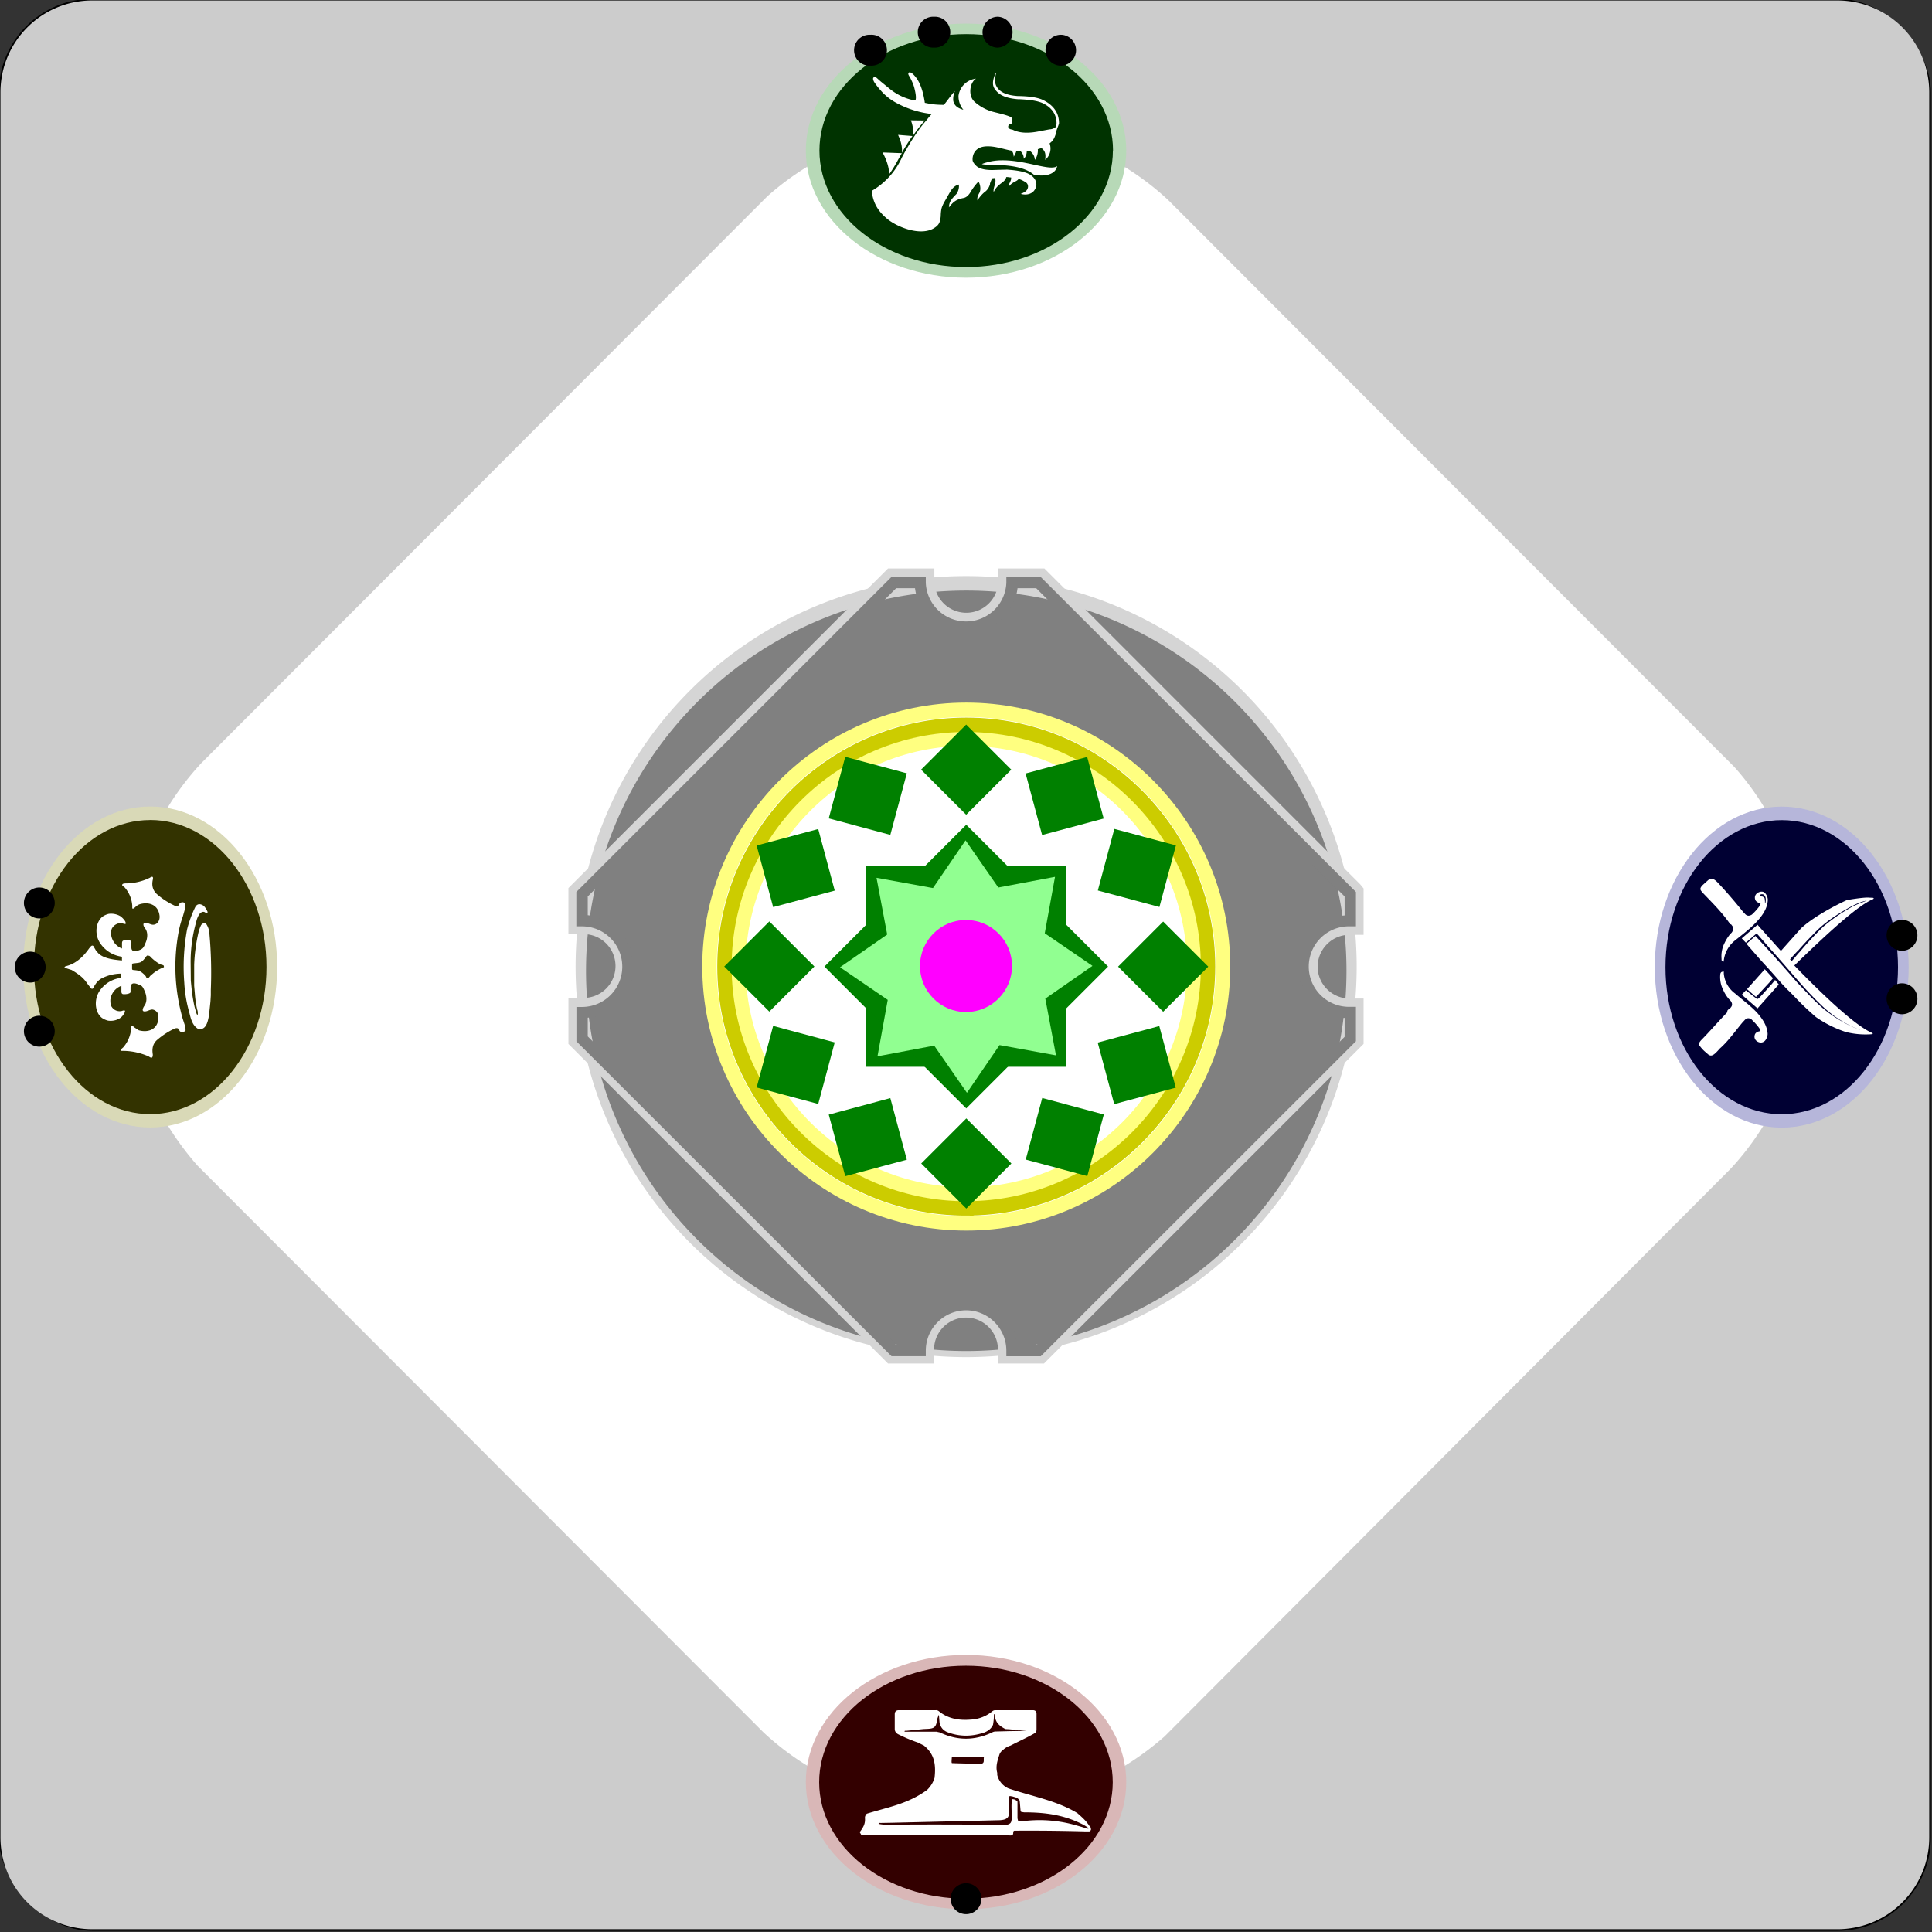 <svg xmlns="http://www.w3.org/2000/svg" id="svg44" width="420" height="420" version="1.1"><rect width="100%" height="100%" fill="#333333" stroke="none"/><g id="g42" style="display:inline"><rect id="rect2" width="419.3" height="419.3" x=".1" y=".1" rx="20" ry="20" style="fill:#fff;fill-opacity:1;stroke:#000;stroke-width:.727;stroke-linejoin:miter;stroke-miterlimit:4;stroke-dasharray:none;stroke-dashoffset:0;stroke-opacity:1"/><path id="path4" d="M20.1.1C9.02.1.1 9.02.1 20.1v379.3c0 11.08 8.92 20 20 20h379.3c11.08 0 20-8.92 20-20V20.1c0-11.08-8.92-20-20-20zm189.85 26.62.03.04c17.38 0 33.01 6.43 44.08 16.83l123 123.17C386.88 177.77 393 193.1 393 210c0 17.4-6.5 33.06-16.8 44.1L253.18 377.47a64.2 64.3 0 0 1-43.13 15.97c-17.37 0-33.05-6.5-44.11-16.87L42.9 253.36a64.2 64.3 0 0 1-15.98-43.28c0-17.4 6.5-33.1 16.85-44.19l123-123.17c10.95-9.83 26.29-16 43.17-16" style="fill:#ccc;fill-opacity:1;stroke:none;stroke-width:.727;stroke-linejoin:miter;stroke-miterlimit:4;stroke-dasharray:none;stroke-dashoffset:0;stroke-opacity:1"/><path id="path6" d="M244.84 387.41c0-15.25-15.59-27.64-34.83-27.64-19.22 0-34.83 12.36-34.83 27.64 0 15.25 15.58 27.64 34.83 27.64 19.24 0 34.83-12.37 34.83-27.64" style="fill:#d9b7b7;fill-opacity:1;fill-rule:nonzero;stroke:none;stroke-width:2.404"/><path id="path8" d="M241.9 387.44c0-13.96-14.27-25.32-31.92-25.32s-31.9 11.33-31.9 25.32c0 13.96 14.28 25.32 31.9 25.32s31.92-11.33 31.92-25.32" style="fill:#300;fill-opacity:1;fill-rule:nonzero;stroke:none;stroke-width:2.404"/><path id="path10" d="M213.36 412.76a3.35 3.36 0 1 0-6.7 0 3.35 3.36 0 1 0 6.7 0" style="fill:#000;fill-opacity:1;fill-rule:nonzero;stroke:none;stroke-width:2.795"/><path id="path12" d="M387.34 245.13c-15.23 0-27.6-15.62-27.6-34.9 0-19.27 12.35-34.88 27.6-34.88 15.22 0 27.59 15.61 27.59 34.89 0 19.25-12.34 34.89-27.6 34.89" style="fill:#b6b6da;fill-opacity:1;fill-rule:nonzero;stroke:none;stroke-width:2.404"/><path id="path14" d="M387.34 242.22c-13.97 0-25.28-14.3-25.28-31.95 0-17.66 11.31-31.98 25.28-31.98 13.93 0 25.27 14.3 25.27 31.98s-11.31 31.95-25.27 31.95" style="fill:#003;fill-opacity:1;fill-rule:nonzero;stroke:none;stroke-width:2.404"/><path id="path16" d="M416.83 203.33a3.35 3.36 0 1 1-6.7 0 3.35 3.36 0 1 1 6.7 0" style="fill:#000;fill-opacity:1;fill-rule:nonzero;stroke:none;stroke-width:2.795"/><path id="path18" d="M416.83 217.12a3.35 3.36 0 1 1-6.7 0 3.35 3.36 0 1 1 6.7 0" style="fill:#000;fill-opacity:1;fill-rule:nonzero;stroke:none;stroke-width:2.404"/><path id="path20" d="M32.65 175.33c15.23 0 27.6 15.6 27.6 34.88 0 19.25-12.35 34.89-27.6 34.89-15.22 0-27.6-15.61-27.6-34.89 0-19.25 12.35-34.88 27.6-34.88" style="fill:#d9d9b7;fill-opacity:1;fill-rule:nonzero;stroke:none;stroke-width:2.404"/><path id="path22" d="M32.65 178.26c13.94 0 25.28 14.3 25.28 31.95S46.62 242.2 32.65 242.2c-13.93 0-25.27-14.3-25.27-31.98s11.3-31.95 25.27-31.95" style="fill:#330;fill-opacity:1;fill-rule:nonzero;stroke:none;stroke-width:2.404"/><path id="path24" d="M5.2 196.3a3.35 3.36 0 1 1 6.7 0 3.35 3.36 0 1 1-6.7 0m-1.98 13.94a3.35 3.36 0 1 1 6.7 0 3.35 3.36 0 1 1-6.7 0m1.98 13.93a3.35 3.36 0 1 1 6.7 0 3.35 3.36 0 1 1-6.7 0" style="fill:#000;fill-opacity:1;fill-rule:nonzero;stroke:none;stroke-width:2.404"/><path id="path26" d="M244.84 32.73c0 15.25-15.59 27.64-34.83 27.64-19.22 0-34.83-12.36-34.83-27.64 0-15.24 15.58-27.6 34.83-27.6 19.21 0 34.83 12.36 34.83 27.6" style="fill:#b7d9b7;fill-opacity:1;fill-rule:nonzero;stroke:none;stroke-width:2.404"/><path id="path28" d="M241.93 32.73c0 13.96-14.27 25.32-31.9 25.32s-31.89-11.33-31.89-25.32 14.27-25.31 31.9-25.31 31.92 11.33 31.92 25.31" style="fill:#030;fill-opacity:1;fill-rule:nonzero;stroke:none;stroke-width:2.404"/><path id="path30" d="M230.82 14.27a3.35 3.36 0 1 1 0-6.71 3.36 3.36 0 0 1 0 6.7m-13.88-3.9a3.35 3.36 0 1 1 0-6.72 3.36 3.36 0 0 1 0 6.71m-13.89 0a3.35 3.36 0 1 1 0-6.71 3.35 3.36 0 1 1 0 6.71m-13.85 3.92a3.35 3.36 0 1 1 0-6.71 3.35 3.36 0 1 1 0 6.7" style="fill:#000;fill-opacity:1;fill-rule:nonzero;stroke:none;stroke-width:2.404"/><path id="path32" d="m196.05 33.3-4.2-.16c.42.7 1.48 2.85 1.43 4.77a29 29 0 0 0 2-3.26zm2.31-3.73-3.12-.25c.24.62 1.01 2.15.81 3.9q1.18-2.04 2.31-3.65m2.65-3.38-3.01-.04c.25.54.61 1.75.54 3.26q1.21-1.76 2.47-3.18z" style="display:inline;fill:#fff;fill-opacity:1;fill-rule:nonzero;stroke:none;stroke-width:.839"/><path id="path34" d="M197.72 15.7c-.61.3 0 .83.25 1.4.4.82.68 1.37.93 2.56.33 1.46.2 2.04.08 2.12q0 .07-.25.03a12 12 0 0 1-5.27-2.47l-1.96-1.6c-1.14-.97-1.3-1.33-1.63-.85-.17.16 0 .65.17.94q.6.9 1.25 1.63a12 12 0 0 0 3.54 2.89 21 21 0 0 0 7.73 2.43q-.6.64-1.14 1.35-2.44 2.69-5.33 8.05a16 16 0 0 1-6.58 7.31c.28 2.7 1.42 4.48 3.44 6.15 2.33 1.87 7.5 3.83 10.33 1.8.95-.65 1.11-1.3 1.23-2.45q0-.81.16-1.62c.25-.98.86-1.83 1.35-2.74.64-1.1 1.1-2.15 2.4-2.51.16.57-.09 1.5-.49 2.04-1.1 1.13-1.6 1.7-1.64 2.92.94-1.22 1.6-1.74 3.18-2.04.82-.16 1.35-.96 1.71-1.62l.2-.28q.38-.62 1.1-1.43l.33-.08c.29.6.48 1.58.08 2.32-.5.89-.45 1.22-.4 1.62l.04-.12c.52-.69.96-1.29 1.74-1.87a3 3 0 0 0 .94-1.54v-.13q.2-.6.48-1.14l.61-.07c.41 1.05-.48 2.03-.28 3.04.9-1.95 2.48-1.99 2.73-3.25q.4 0 .8.08h.25c.12.77-.57 1.3-.53 2.04.82-1.14 1.79-1.1 2.16-1.72q.73.22 1.5.7c.7.4.74 1.34.09 1.95a4 4 0 0 1-1.14.61c1.5.4 2.65-.12 3.12-1.01.54-.86.42-2.2-1.01-3.13-1.54-1.02-5-1.1-5.04-1.14l-2.56.07c-.25 0-2.85.22-4.07-.8-.4-.37-.89-.9-.89-1.4-.04-.85.32-2.76 2.88-2.92 1.88-.12 3.66.57 5.61.94q.4.4.45 1.3a4 4 0 0 0 .57-1.22l.65.04h.29c.36.4.65.81.69 1.63q.6-.6.64-1.63l.7-.08.08.08c.5.45.9.93.98 1.87.4-.53.73-1.42.64-2.32l.78-.24q.32.2.54.53c.36.52.4 1.09.28 2.03a3.2 3.2 0 0 0 .96-3.58c.82-.61 1.07-1.22 1.35-2.07.09-.82.5-1.51.7-2.29q0-3.36-3.47-5.07c-1.5-.7-3.66-.82-5.16-.86h-.32c-1.15-.08-3.18-.33-4.23-1.54-.78-.87-.78-1.67-.65-2.73q.08-.57.2-.82c-.24.1-.32.54-.45.82-.4 1.3-.48 2.16.49 3.21 1.14 1.3 3.17 1.63 4.68 1.75h.32c1.46.08 3.5.2 4.93.81 1.22.54 3.16 1.83 3.12 4.48l-.1.69a2.2 2.2 0 0 1-1.44.57l-2.12.4c-4.14.87-5.6-.27-6.01-.36-1.19-.12-1.02-1.18-.09-1.3l.13-.25a2 2 0 0 0 0-.73c-.09-.4-.41-.49-.82-.65-.8-.32-2.44-.69-3.37-.93a10 10 0 0 1-4.03-2.2c-1.47-1.39-.97-4.23.36-5a4.3 4.3 0 0 0-3.82 3.74q0 1.74 1.06 3.02c-.85-.25-1.95-.66-2.2-1.96a4.3 4.3 0 0 1 .37-2.12c-.9.93-1.87 2.44-2.43 3.01-2.24 0-3.27-.28-4.12-.44-.6-4.24-1.95-5.58-2.4-6.07-.16-.16-.57-.57-.93-.57m20.05 19.14a12 12 0 0 0-4.33.81c1.2.45 7.99-.48 11.32 2.32 2.73.54 4.78-.24 5.05-1.87-1.47 1.17-6.78-1.33-12.04-1.26" style="display:inline;fill:#fff;fill-opacity:1;fill-rule:nonzero;stroke:none;stroke-width:.839"/><path id="path36" d="M217.36 395.7c.7-.05 1.6-.18 1.87-.9.3-.61.09-1.62.09-2.24v-1.38c0-.2-.05-.65.23-.74l.57.1.5.15c.24.03.86.33 1.05.77l.2 2.32.17.12.57.09c4.48 0 8.55.52 12.53 2.51q.69.33 1.37.82v.03h.1v.18h-.26l-1.33-.41-1.07-.3a28.5 28.5 0 0 0-11.7-.89 1.6 1.6 0 0 1-.87-.04l-.07-.1-.12-.5v-3.63a1.6 1.6 0 0 0-.7-.48l-.28-.05h-.2c-.2 1.14-.09 2.48-.05 3.59q.05.64-.16 1.37c-.4.9-2.15.62-2.93.58h-3q-10.42-.08-20.59 0a9 9 0 0 1-2.28-.17c0-.2.25-.24.41-.2l2.28-.04m13.22-14.11q0-.12.09-.2c1.99-.08 4.3-.08 6.38-.08l.36.03q.2.13.12.32v.54q0 .6-.53.65-3.25 0-6.38-.12c-.12-.09-.08-.41-.08-.57zm-3.34-5.7H197c-.09 0-.33.05-.37-.08 0-.16.37-.12.49-.12l3.65-.37.9-.04c1.43-.07 1.8-.4 2.04-1.83 0-.4.4-1.21.4-1.26l.13 1.63q.28 1.67 1.87 2.24 3.66 1.34 7.56.11.57-.16 1.06-.48a3 3 0 0 0 1.14-1.3q.2-1.1.2-2.2 0-.04.08-.12l.12.08c0 1.87 1.23 2.6 2.28 3.17l.9.05 3.78.36H222l-2.77.05-2.72.07a1.6 1.6 0 0 0-.82.2q-5.7 2.73-11.39 0l-.93-.2M187.3 399h31.89c.29 0 .64.08.9-.09.24-.16.12-.52.24-.8.09-.18.37-.13.54-.13q7.52-.05 15.12.16h.77l.16-.03.17-.13v-.12l.08-.09v-.12l-.04-.24-.08-.24-.24-.25c-.78-1.18-1.55-1.83-2.6-2.76-4.49-2.73-9.77-3.62-14.97-5.37a4.3 4.3 0 0 1-2.45-2.93v-.45c-.4-1.47.08-2.73.5-4.07q.24-.56.77-.93a4 4 0 0 1 1.61-.93c1.83-.94 3.88-1.87 5.34-2.74.16-.07.32-.44.32-.68v-3.46q0-.82-.8-.82h-8.14a1 1 0 0 0-.65.22 8 8 0 0 1-4.76 1.83c-2.45.2-4.85-.17-6.84-1.8a1 1 0 0 0-.73-.25h-8q-.9 0-.9.9v3.17q0 .73.7 1.14 2.1 1.06 4.34 1.83l1.3.65c2.28 1.83 2.65 4.1 2.31 7.04q-.48 1.5-1.61 2.6c-4.2 3.06-8.47 3.74-13.1 5.17a1.2 1.2 0 0 0-.42.89c.13 1.34-.4 2.12-1.13 3.13" style="display:inline;fill:#fff;fill-opacity:1;fill-rule:evenodd;stroke:none;stroke-width:.915"/><path id="path38" d="M373.32 191.76q2.85 3.01 5.7 6.59l.08.04.28.32q.61.65 1.46.12l.3-.28a12 12 0 0 0 1.46-1.71c.04-.12.2-.4.07-.53l-.37-.07a1.2 1.2 0 0 1-.68-.54c-.57-1.34.96-2.11 1.75-1.79.6.3.97 1.19.93 1.79-.08 1.75-1.13 3.26-2.23 4.48-1.47 1.62-3.18 2.9-4.89 4.27a6.5 6.5 0 0 0-2.44 4.35c.04.5-.37.17-.49-.08v-.25q-.16-1.83.65-3.45a9 9 0 0 1 1.23-1.95l.32-.32q.61-.82.12-1.48l-.24-.32q-.16 0-.25-.12c-1.78-2.56-3.95-4.68-5.94-6.76-.4-.52-.89-.8.09-1.74l1.14-1.02c.9-.57 1.42-.04 1.95.45m9.76 2.64c-.25 0-.53.08-.4.29 0 .2.28.2.4.2a1 1 0 0 1 .54.41l.07.65v.45l.12-.22.04-.28c.05-.57 0-1.13-.53-1.46zm23.18.74.86.03q.41.09.03.32c-3.53 1.48-10.49 8.02-17.08 14.4 6.43 6.63 13.4 13.19 16.92 14.65q.3.2-.07.28-2.85.22-5.66-.48a25 25 0 0 1-6.5-3.25c-3.75-3.26-4.52-4.44-6.22-5.99l-1.14-1.21-2.45-2.77-2.37-2.6-2.91-3.34 1.95-1.71 2.88 3.13c.9.94 5.1 5.7 6.1 6.88 1.63 1.7 3.38 3.66 5.3 5.37a29 29 0 0 0 8.41 5.05h.05a25 25 0 0 1-8.23-5.21 82 82 0 0 1-5.16-5.42c-1.06-1.21-5.2-6.02-6.06-6.9l-2.77-3.18c-.16-.16-.48-.09-.48-.09l-2.12 1.83-.9-.93 3.43-2.96 5.08 5.69 4.39-4.93c3.54-3.25 9.96-6.13 9.96-6.13s3.46-.62 4.8-.54m-4.43 2.24c-2.7 1.55-5.37 3.26-7.52 5.57q-1.83 1.83-3.41 3.66-.62.57-1.8 1.96l.36.37c.82-.9 1.44-1.72 1.8-2.05a69 69 0 0 1 5.08-5.44 37 37 0 0 1 5.53-3.9c1.35-.82 2.6-1.23 3.9-1.75-1.42.24-2.84 1-3.94 1.58m-18.22 13.34 1.79 1.95-.81.94-2.9 3.13-1.94-1.7.2-.22zm-3.86 4.3v.05zm-5.05-3.81v.4a6 6 0 0 0 2.44 4.36c1.63 1.42 3.42 2.68 4.89 4.3 1.1 1.27 2.1 2.73 2.2 4.49 0 .6-.37 1.55-.99 1.78-.81.41-2.31-.4-1.74-1.74a1.2 1.2 0 0 1 .69-.54l.4-.1c.08-.18-.08-.43-.12-.55q-.65-.93-1.46-1.7l-.28-.29q-.82-.57-1.47.12l-.5.54c-1.6 1.9-3.08 4.06-4.94 5.68-1.36 1.55-1.92 1.96-2.82.98q-.81-.61-1.42-1.42c-.25-.32-.53-.57.2-1.39 1.92-1.94 3.5-3.82 5.62-6.01l.1-.45.22-.24.28-.13.25-.32q.54-.65-.12-1.47l-.21-.2-.11-.12q-.74-.86-1.23-1.95-.82-1.63-.64-3.46c.1-.65.6-.49.76-.57m11.15 1.83.8.98-4.62 5.2-3.42-2.97.89-.96 2.32 1.82c.28.24.6-.21 1.26-.9l2.04-2.27z" style="display:inline;fill:#fff;fill-opacity:1;fill-rule:nonzero;stroke:none;stroke-width:.915"/><path id="path40" d="M33.23 191.19c-.13.57-.41 2.03.89 3.2a16 16 0 0 0 3.94 2.54q.54.16.82-.17l.16-.36a.9.9 0 0 1 .86-.22q.32.09.4.34v.77l-.57 2a21 21 0 0 0-.9 3.29 41 41 0 0 0 .65 18.01l.09.41.7 2.15.07.82c0 .12-.28.3-.4.32-.37.05-.74.09-.9-.2l-.2-.37q-.21-.32-.77-.16c-1.47.62-2.9 1.63-3.95 2.53-1.26 1.13-.97 2.64-.9 3.2-.04.9-.4.7-.89.37a14 14 0 0 0-5.3-1.21h-.64l-.08-.13v-.16l.08-.12.41-.37a7 7 0 0 0 1.7-4.02v-.33l.13-.36c.16-.04.32.16.37.2l.23.2.94.61c2.08.57 4.07-.2 4.27-2.56l-.07-.97a1.6 1.6 0 0 0-1.19-.98c-.53-.04-1.1.37-1.58.4-.9.13-.57-.69-.21-1.22.61-.81.53-2.15.08-3.13-.32-.73-.48-1.1-.9-1.3l-.6-.25q-1.54-.6-1.59.7v.97c0 .37-.86.5-1.29.5h-.21c-.49 0-.49-.41-.49-.7v-1.13a3.7 3.7 0 0 0-2.4 3.04c0 .41 0 1.14.25 1.46a2.04 2.04 0 0 0 2.23.97l.29-.1h.32q.09 0 .09.1 0 .3-.25.66-.37.61-.9.94a3.8 3.8 0 0 1-2.55.5 4 4 0 0 1-1.35-.62c-1.55-1.23-1.79-4.2-.25-6.14a6.5 6.5 0 0 1 4.48-2.53v-.93q-2.44.04-4.43 1.14c-.74.48-1.06.97-1.51 1.71q0 .32-.32.44c-.16.09-.41-.16-.46-.28l-.6-.77c-.82-1.23-1.62-1.92-3.45-3.02l-1.5-.48-.05-.13c0-.1.28-.24.4-.24.33-.13 2.64-.5 4.96-3.87.21-.2.5-.77.86-.52a1 1 0 0 1 .25.4l.36.61.49.57c1.18 1.19 3.37 1.42 5.16 1.59v-.81l-.48-.09a6.7 6.7 0 0 1-3.98-2.47c-1.6-1.96-1.35-4.89.23-6.15a4 4 0 0 1 1.35-.61 4 4 0 0 1 2.52.5 4 4 0 0 1 .93.93 1 1 0 0 1 .25.65q0 .11-.09.11h-.32l-.28-.16c-.86-.16-1.8.3-2.24 1.03-.25.32-.25 1.05-.25 1.42a3.7 3.7 0 0 0 2.37 3.05v-1.06c0-.33.03-.7.52-.7h.98q.61 0 .54.5v1.02q0 1.21 1.61.64c.9-.32 1.07-.64 1.46-1.61.46-1 .57-2.3-.07-3.15-.41-.48-.69-1.34.24-1.21.53.07 1.06.44 1.55.4.96-.08 1.42-1.02 1.34-1.9-.25-2.38-2.2-3.14-4.27-2.57q-.49.16-.94.57-.28.28-.61.44c-.2-.2-.08-.4-.12-.69a6.7 6.7 0 0 0-1.74-4.06c-.94-.49-.13-.74-.13-.74l.4-.04a12 12 0 0 0 5.29-1.22c.94-.64.65.37.65.37m11.11 5.78a4 4 0 0 1 .7 1.05c.31.57-.26.49-.26.49-.48-.53-1.05-.24-1.42.21q-.5.76-.69 1.66-1.22 4.27-1.22 8.75l.04 4.07.2 2.03q.21 1.83.62 3.66l.36 1.26c.17.61.4.57.33 0q0-.4-.13-.69-.37-1.63-.49-3.3l-.16-1.86v-4.52a37 37 0 0 1 .94-7.09 9 9 0 0 1 .54-1.53c.28-.46.88-.65 1.2-.2a4 4 0 0 1 .62 1.86 94 94 0 0 1 .32 12.37v1.18l-.08 1.34-.32 3.05c-.17.77-.45 3.1-2.04 2.93q-.36 0-.6-.21c-1.06-.81-1.35-2.23-1.63-3.34a29 29 0 0 1-1.1-6.5 45 45 0 0 1 .6-11.55 25 25 0 0 1 1.76-4.84c.61-1.22 1.7-.45 1.91-.28M32.17 207.7c-.32 0-.45.36-.61.54-.61.73-.82 1-1.71 1.1l-.86.1q-.28 0-.28.3v.85q0 .28.29.28c1.14.12 1.42.12 2.31.94l.37.4c.04.08.12.33.24.37h.24l.22-.08.32-.4.73-.61a9 9 0 0 1 2.2-1.23v-.16l-.05-.2a1 1 0 0 0-.48-.17l-.5-.23a9 9 0 0 1-2.1-1.73l-.05.09q-.16-.16-.29-.16" style="display:inline;fill:#fff;fill-opacity:1;fill-rule:nonzero;stroke:none;stroke-width:.839"/></g><g id="layer2" style="display:inline"><g id="g_circle"><path id="path34455-6" d="M294.93 210.13a84.9 84.9 0 0 1-84.9 84.9 84.9 84.9 0 0 1-84.9-84.9 84.9 84.9 0 0 1 84.9-84.9 84.9 84.9 0 0 1 84.9 84.9" style="fill:#d5d5d5;fill-opacity:1;fill-rule:nonzero;stroke:none;stroke-width:2.413"/><path id="path34459-5" d="M292.71 210.13a82.66 82.66 0 1 1-165.31 0 82.66 82.66 0 0 1 165.31 0" style="fill:gray;fill-opacity:1;fill-rule:nonzero;stroke:none;stroke-width:2.413"/><path id="path34463-5" d="M267.1 210.13a57.06 57.06 0 1 1-57.07-57.07 57.06 57.06 0 0 1 57.07 57.07" style="fill:#d5d5d5;fill-opacity:1;fill-rule:nonzero;stroke:none;stroke-width:2.413"/><path id="path34467-2" d="M264.4 210.13a54.37 54.37 0 1 1-108.75 0 54.37 54.37 0 1 1 108.75 0" style="fill:#fff;fill-opacity:1;fill-rule:nonzero;stroke:none;stroke-width:2.413"/></g><g id="g_stamina"><path id="path12651" d="M227.04 123.58H217v3.05a6.95 6.95 0 0 1-13.88 0v-3.05h-10.07l-.88.88-67.73 67.73-.87.87v10.02h3.04a6.93 6.93 0 1 1 0 13.85h-3.04v10.01l.87.87 67.73 67.73.88.88h10.01v-3.05c0-3.8 3.1-6.94 6.94-6.94 3.8 0 6.94 3.1 6.94 6.94v3.05h10.01l.88-.88 67.73-67.73.87-.87v-9.87h-3.04c-3.81 0-6.94-3.1-6.94-6.91s3.1-6.94 6.94-6.94h3.04v-10.07l-.73-.9-67.76-67.77zm-1.24 3.05 67.76 67.73v5.72a9.99 9.99 0 0 0 0 19.97v5.76l-67.76 67.82h-5.76a9.99 9.99 0 0 0-19.97 0h-5.75l-67.76-67.73v-5.76a9.99 9.99 0 0 0 0-19.97v-5.73l67.73-67.73H200a9.99 9.99 0 0 0 19.98 0h5.72" style="fill:#d5d5d5;fill-opacity:1;fill-rule:nonzero;stroke:none;stroke-width:2.426"/><path id="path12655" d="M221.2 292.41h4.09l67.02-67.02v-4.1a11.2 11.2 0 0 1 0-22.28v-4.12l-67.05-67.02h-4.06a11.22 11.22 0 0 1-22.28 0h-4.1l-67.05 67.02v4.07a11.22 11.22 0 0 1 0 22.28v4.06l67.05 67.11h4.07a11.2 11.2 0 0 1 11.14-9.98c5.75 0 10.52 4.37 11.14 9.98m5.08 2.43h-7.48v-1.21c0-4.83-3.92-8.78-8.74-8.78s-8.77 3.92-8.77 8.78v1.2h-7.45l-68.5-68.45v-7.48h1.22a8.75 8.75 0 1 0-.03-17.52h-1.21v-7.47l68.52-68.5h7.45v1.22a8.76 8.76 0 0 0 17.51 0v-1.22h7.45l68.55 68.5v7.47h-1.21a8.75 8.75 0 1 0 0 17.49h1.21v7.48z" style="fill:gray;fill-opacity:1;fill-rule:nonzero;stroke:none;stroke-width:2.426"/></g><g id="g_crit_win"><path id="path182846-2" d="M210.06 259.66c-27.26 0-49.54-22.28-49.54-49.53s22.28-49.54 49.54-49.54 49.53 22.28 49.53 49.54-22.28 49.53-49.53 49.53z" style="color:#000;font-style:normal;font-variant:normal;font-weight:400;font-stretch:normal;font-size:medium;line-height:normal;font-family:sans-serif;text-indent:0;text-align:start;text-decoration:none;text-decoration-line:none;text-decoration-style:solid;text-decoration-color:#000;letter-spacing:normal;word-spacing:normal;text-transform:none;writing-mode:lr-tb;direction:ltr;baseline-shift:baseline;text-anchor:start;white-space:normal;clip-rule:nonzero;display:inline;overflow:visible;visibility:visible;isolation:auto;mix-blend-mode:normal;color-interpolation:sRGB;color-interpolation-filters:linearRGB;solid-color:#000;solid-opacity:1;fill:none;fill-opacity:1;fill-rule:nonzero;stroke:#ffff80;stroke-width:3.127;stroke-linecap:butt;stroke-linejoin:miter;stroke-miterlimit:2;stroke-dasharray:none;stroke-dashoffset:0;stroke-opacity:1;color-rendering:auto;image-rendering:auto;shape-rendering:auto;text-rendering:auto"/><path id="path38915-9-0-8" d="M210.06 262.7c-28.94 0-52.57-23.64-52.57-52.57s23.63-52.57 52.57-52.57 52.56 23.64 52.56 52.57-23.63 52.56-52.56 52.56z" style="color:#000;font-style:normal;font-variant:normal;font-weight:400;font-stretch:normal;font-size:medium;line-height:normal;font-family:sans-serif;text-indent:0;text-align:start;text-decoration:none;text-decoration-line:none;text-decoration-style:solid;text-decoration-color:#000;letter-spacing:normal;word-spacing:normal;text-transform:none;writing-mode:lr-tb;direction:ltr;baseline-shift:baseline;text-anchor:start;white-space:normal;clip-rule:nonzero;display:inline;overflow:visible;visibility:visible;isolation:auto;mix-blend-mode:normal;color-interpolation:sRGB;color-interpolation-filters:linearRGB;solid-color:#000;solid-opacity:1;fill:none;fill-opacity:1;fill-rule:nonzero;stroke:#cc0;stroke-width:3.127;stroke-linecap:butt;stroke-linejoin:miter;stroke-miterlimit:2;stroke-dasharray:none;stroke-dashoffset:0;stroke-opacity:1;color-rendering:auto;image-rendering:auto;shape-rendering:auto;text-rendering:auto"/><rect id="rect182358-4-5" width="13.86" height="13.86" x="259.9" y="-37.14" style="display:inline;fill:green;fill-opacity:1;stroke:none;stroke-width:2.6;stroke-linecap:round;stroke-linejoin:miter;stroke-miterlimit:4;stroke-dasharray:none;stroke-dashoffset:0;stroke-opacity:1" transform="rotate(45)"/><rect id="rect182362-8-9" width="13.86" height="13.86" x="-37.14" y="-334.32" style="display:inline;fill:green;fill-opacity:1;stroke:none;stroke-width:2.6;stroke-linecap:round;stroke-linejoin:miter;stroke-miterlimit:4;stroke-dasharray:none;stroke-dashoffset:0;stroke-opacity:1" transform="rotate(135)"/><rect id="rect182366-16-1" width="13.86" height="13.86" x="-334.32" y="-37.24" style="display:inline;fill:green;fill-opacity:1;stroke:none;stroke-width:2.6;stroke-linecap:round;stroke-linejoin:miter;stroke-miterlimit:4;stroke-dasharray:none;stroke-dashoffset:0;stroke-opacity:1" transform="rotate(-135)"/><rect id="rect182370-5-3" width="13.86" height="13.86" x="-37.24" y="259.9" style="display:inline;fill:green;fill-opacity:1;stroke:none;stroke-width:2.6;stroke-linecap:round;stroke-linejoin:miter;stroke-miterlimit:4;stroke-dasharray:none;stroke-dashoffset:0;stroke-opacity:1" transform="rotate(-45)"/><rect id="rect182677-0-1" width="13.86" height="13.86" x="220.12" y="-185.7" style="display:inline;fill:green;fill-opacity:1;stroke:none;stroke-width:2.6;stroke-linecap:round;stroke-linejoin:miter;stroke-miterlimit:4;stroke-dasharray:none;stroke-dashoffset:0;stroke-opacity:1" transform="rotate(75)"/><rect id="rect182679-1-4" width="13.86" height="13.86" x="111.36" y="-294.49" style="display:inline;fill:green;fill-opacity:1;stroke:none;stroke-width:2.6;stroke-linecap:round;stroke-linejoin:miter;stroke-miterlimit:4;stroke-dasharray:none;stroke-dashoffset:0;stroke-opacity:1" transform="rotate(105)"/><rect id="rect182681-5-2" width="13.86" height="13.86" x="220.07" y="111.36" style="display:inline;fill:green;fill-opacity:1;stroke:none;stroke-width:2.6;stroke-linecap:round;stroke-linejoin:miter;stroke-miterlimit:4;stroke-dasharray:none;stroke-dashoffset:0;stroke-opacity:1" transform="rotate(15)"/><rect id="rect182683-8-9" width="13.86" height="13.86" x="111.31" y="220.12" style="display:inline;fill:green;fill-opacity:1;stroke:none;stroke-width:2.6;stroke-linecap:round;stroke-linejoin:miter;stroke-miterlimit:4;stroke-dasharray:none;stroke-dashoffset:0;stroke-opacity:1" transform="rotate(-15)"/><rect id="rect182685-6-0" width="13.86" height="13.86" x="-185.7" y="-294.54" style="display:inline;fill:green;fill-opacity:1;stroke:none;stroke-width:2.6;stroke-linecap:round;stroke-linejoin:miter;stroke-miterlimit:4;stroke-dasharray:none;stroke-dashoffset:0;stroke-opacity:1" transform="rotate(165)"/><rect id="rect182687-0-9" width="13.86" height="13.86" x="-294.49" y="-185.78" style="display:inline;fill:green;fill-opacity:1;stroke:none;stroke-width:2.6;stroke-linecap:round;stroke-linejoin:miter;stroke-miterlimit:4;stroke-dasharray:none;stroke-dashoffset:0;stroke-opacity:1" transform="rotate(-165)"/><rect id="rect182689-1-1" width="13.86" height="13.86" x="-185.78" y="220.07" style="display:inline;fill:green;fill-opacity:1;stroke:none;stroke-width:2.6;stroke-linecap:round;stroke-linejoin:miter;stroke-miterlimit:4;stroke-dasharray:none;stroke-dashoffset:0;stroke-opacity:1" transform="rotate(-75)"/><rect id="rect182691-0-7" width="13.86" height="13.86" x="-294.54" y="111.31" style="display:inline;fill:green;fill-opacity:1;stroke:none;stroke-width:2.6;stroke-linecap:round;stroke-linejoin:miter;stroke-miterlimit:4;stroke-dasharray:none;stroke-dashoffset:0;stroke-opacity:1" transform="rotate(-105)"/><path id="path182848-4" d="M210.06 265.95c-30.71 0-55.83-25.08-55.83-55.82 0-30.71 25.08-55.83 55.83-55.83 30.7 0 55.82 25.08 55.82 55.83 0 30.7-25.08 55.82-55.82 55.82z" style="color:#000;font-style:normal;font-variant:normal;font-weight:400;font-stretch:normal;font-size:medium;line-height:normal;font-family:sans-serif;text-indent:0;text-align:start;text-decoration:none;text-decoration-line:none;text-decoration-style:solid;text-decoration-color:#000;letter-spacing:normal;word-spacing:normal;text-transform:none;writing-mode:lr-tb;direction:ltr;baseline-shift:baseline;text-anchor:start;white-space:normal;clip-rule:nonzero;display:inline;overflow:visible;visibility:visible;isolation:auto;mix-blend-mode:normal;color-interpolation:sRGB;color-interpolation-filters:linearRGB;solid-color:#000;solid-opacity:1;fill:none;fill-opacity:1;fill-rule:nonzero;stroke:#ffff80;stroke-width:3.127;stroke-linecap:butt;stroke-linejoin:miter;stroke-miterlimit:2;stroke-dasharray:none;stroke-dashoffset:0;stroke-opacity:1;color-rendering:auto;image-rendering:auto;shape-rendering:auto;text-rendering:auto"/></g><g id="g_xp"><rect id="rect113129" width="43.6" height="43.6" x="188.24" y="188.31" style="fill:green;fill-opacity:1;stroke:none;stroke-width:2.382;stroke-linecap:round;stroke-linejoin:miter;stroke-miterlimit:4;stroke-dasharray:none;stroke-dashoffset:0;stroke-opacity:1"/><rect id="rect113131" width="43.6" height="43.6" x="-21.85" y="275.31" style="fill:green;fill-opacity:1;stroke:none;stroke-width:2.382;stroke-linecap:round;stroke-linejoin:miter;stroke-miterlimit:4;stroke-dasharray:none;stroke-dashoffset:0;stroke-opacity:1" transform="rotate(-45)"/><path id="path113133" d="m81.47 81.4-4.07-.74-2.35 3.44-2.36-3.4-4.09.77.74-4.07-3.44-2.35 3.4-2.36-.77-4.09 4.07.74 2.35-3.44 2.36 3.4 4.09-.77-.74 4.07 3.44 2.35-3.4 2.36z" style="opacity:1;fill:#91ff91;fill-opacity:1;stroke:none;stroke-width:.79;stroke-linecap:round;stroke-linejoin:miter;stroke-miterlimit:4;stroke-dasharray:none;stroke-dashoffset:0;stroke-opacity:1" transform="translate(-16.07 -16)scale(3.015)"/></g></g><g id="layer1" style="display:inline"><circle id="centermarker_card" cx="210" cy="210" r="10" style="fill:#f0f;fill-opacity:1;stroke-width:.756;stroke-linecap:round;stroke-linejoin:round"/></g></svg>